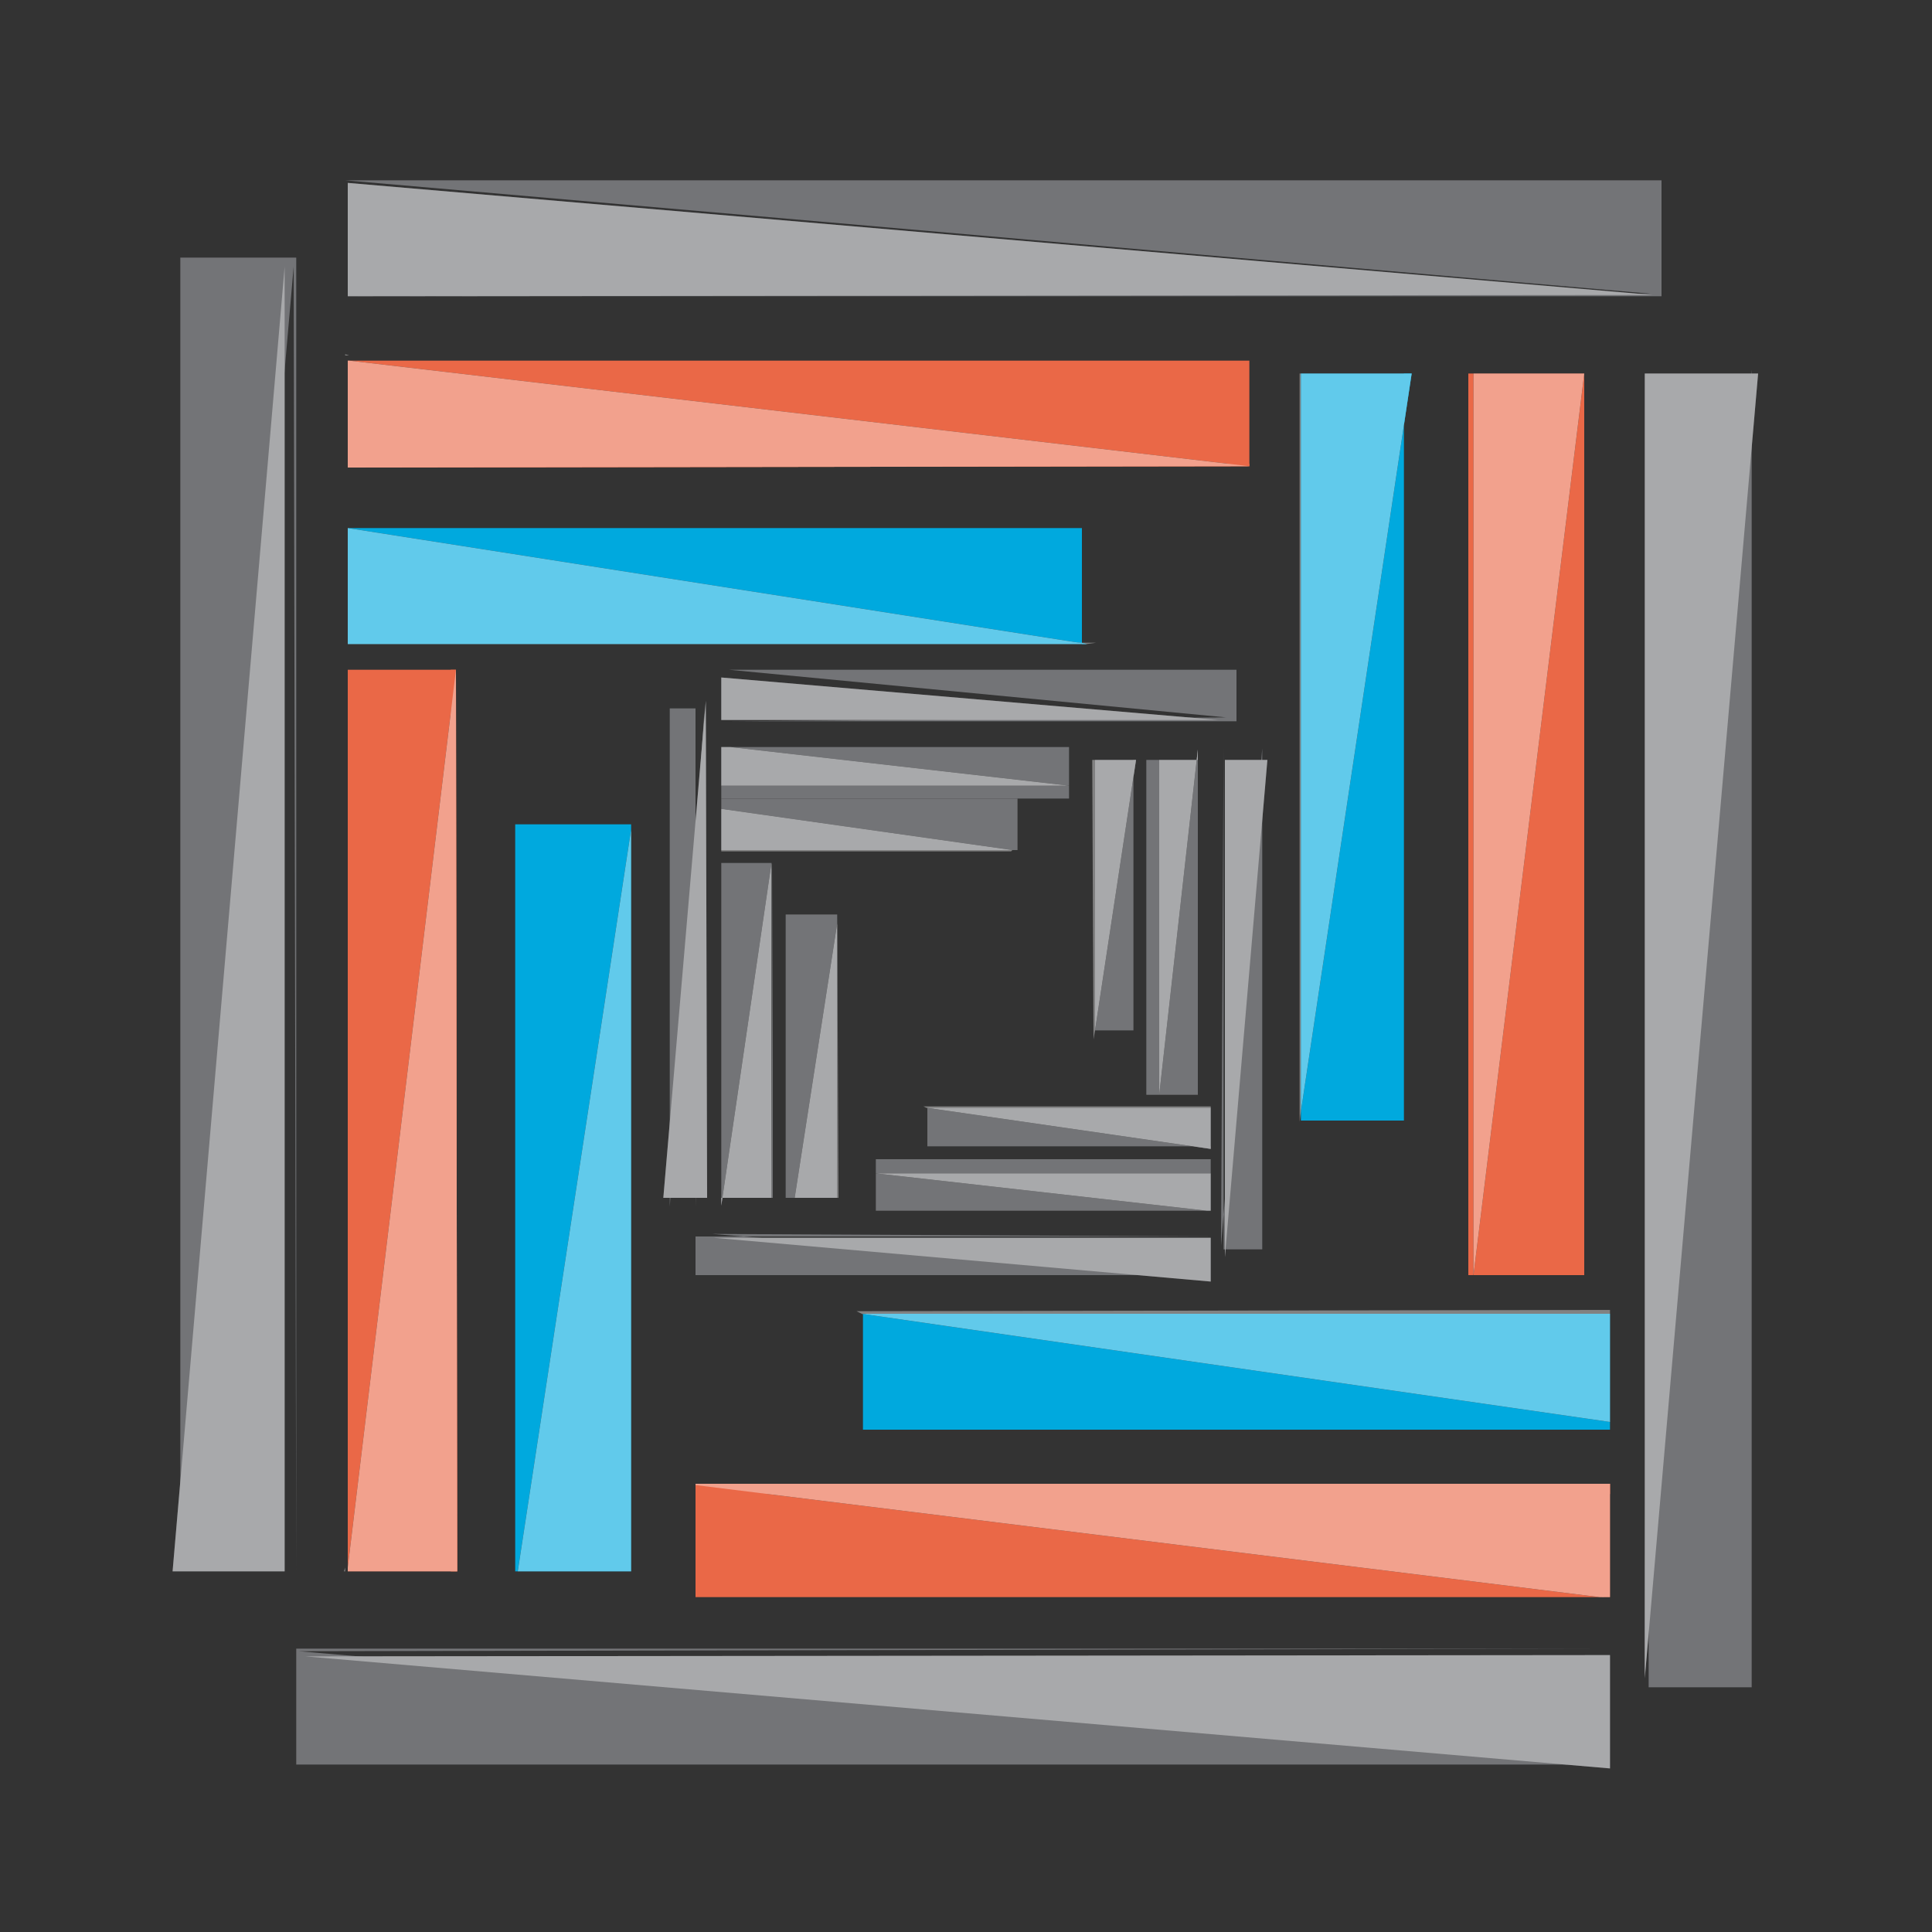 <?xml version="1.0" encoding="utf-8"?>
<!-- Generator: Adobe Illustrator 18.1.0, SVG Export Plug-In . SVG Version: 6.00 Build 0)  -->
<svg version="1.1" id="Layer_1" xmlns="http://www.w3.org/2000/svg" xmlns:xlink="http://www.w3.org/1999/xlink" x="0px" y="0px"
	 viewBox="0 0 150 150" enable-background="new 0 0 150 150" xml:space="preserve">
<rect x="0" y="0" width="150" height="150" fill="#333333" stroke="none"/>
<g>
	<polygon fill="#737477" points="14,122 22.8,20.7 23,122 23,20 14,20 	"/>
	<polygon fill="#EA6847" points="35,122 35,52 35.4,52 35.5,122 	"/>
	<polygon fill="#EA6847" points="27,52 27,121.7 35.4,52 	"/>
	<polygon fill="#00A9DE" points="40,64 40,122 40.2,122 49,64.4 49,64 	"/>
	<polygon fill="#737477" points="13.4,122 22.1,122 22.1,20.7 	"/>
	<polygon opacity="0.38" fill="#FFFFFF" points="13.4,122 22.1,122 22.1,20.7 	"/>
	<polygon opacity="0.38" fill="#FFFFFF" points="26.8,122 26.8,121.7 26.7,122 	"/>
	<polygon opacity="0.38" fill="#FFFFFF" points="35.4,52.4 35.4,52.5 35.4,52.5 	"/>
	<polygon fill="#EA6847" points="35.5,122 35.4,52 35.4,52 27,121.7 27,122 	"/>
	<polygon opacity="0.38" fill="#FFFFFF" points="35.5,122 35.4,52 35.4,52 27,121.7 27,122 	"/>
	<polygon opacity="0.38" fill="#FFFFFF" points="49,122 49,63.8 49,64.4 49,122 	"/>
	<polygon fill="#00A9DE" points="49,122 49,64.4 40.2,122 	"/>
	<polygon opacity="0.38" fill="#FFFFFF" points="49,122 49,64.4 40.2,122 	"/>
	<polygon fill="#737477" points="129,14 26.8,14 128.1,22.8 26.8,23 129,23 	"/>
	<polygon fill="#EA6847" points="97,36.2 27,36.3 27,36 97,36 	"/>
	<polygon fill="#EA6847" points="97,28 27.1,28 97,36.2 	"/>
	<polygon fill="#00A9DE" points="84,50 84,41 27,41 27,41 84.4,50 	"/>
	<polygon fill="#737477" points="27,14.2 27,23 128.3,22.9 	"/>
	<polygon opacity="0.38" fill="#FFFFFF" points="27,14.2 27,23 128.3,22.9 	"/>
	<polygon opacity="0.38" fill="#FFFFFF" points="96.4,36.2 96.3,36.2 96.3,36.2 	"/>
	<polygon opacity="0.38" fill="#FFFFFF" points="26.8,27.5 26.8,27.6 27.1,27.6 	"/>
	<polygon fill="#EA6847" points="97,36.2 27.1,28 27,28 27,36.3 97,36.2 	"/>
	<polygon opacity="0.38" fill="#FFFFFF" points="97,36.2 27.1,28 27,28 27,36.3 97,36.2 	"/>
	<polygon opacity="0.38" fill="#FFFFFF" points="84.4,50 27,50 27,49.8 85.1,49.9 	"/>
	<polygon fill="#00A9DE" points="27,41 27,50 84.4,50 	"/>
	<polygon opacity="0.38" fill="#FFFFFF" points="27,41 27,50 84.4,50 	"/>
	<polygon fill="#737477" points="127.7,130 128,28.7 128,131 136,131 136,28.7 	"/>
	<polygon fill="#EA6847" points="114,29 114,99 114.4,99 114.4,29 	"/>
	<polygon fill="#EA6847" points="123,99 123,29 114.4,99 	"/>
	<polygon fill="#00A9DE" points="109,87 109,29 109.6,29 101,86.3 101,87 	"/>
	<polygon fill="#737477" points="136.5,29 127.7,29 127.7,130.3 	"/>
	<polygon opacity="0.38" fill="#FFFFFF" points="136.5,29 127.7,29 127.7,130.3 	"/>
	<polygon opacity="0.38" fill="#FFFFFF" points="123.1,28.7 123.1,28.7 123.1,29 	"/>
	<polygon opacity="0.38" fill="#FFFFFF" points="114.4,98.3 114.4,98.2 114.4,98.2 	"/>
	<polygon fill="#EA6847" points="114.4,99 114.4,99 123,29 123,29 114.4,29 	"/>
	<polygon opacity="0.38" fill="#FFFFFF" points="114.4,99 114.4,99 123,29 123,29 114.4,29 	"/>
	<polygon opacity="0.38" fill="#FFFFFF" points="100.9,29 100.9,87.1 101,86.3 101,29 	"/>
	<polygon fill="#00A9DE" points="101,29 101,86.3 109.6,29 	"/>
	<polygon opacity="0.38" fill="#FFFFFF" points="101,29 101,86.3 109.6,29 	"/>
	<polygon fill="#737477" points="23,137 124.5,137 23.2,128.2 124.5,128 23,128 	"/>
	<polygon fill="#EA6847" points="54,124 124.2,124 54,115.3 	"/>
	<polygon fill="#EA6847" points="54,115.2 125,115.2 125,116 54,116 	"/>
	<polygon fill="#00A9DE" points="67,102 67,111 125,111 125,110.4 66.9,102 	"/>
	<polygon fill="#737477" points="125,137.3 125,128.5 23.7,128.6 	"/>
	<polygon opacity="0.38" fill="#FFFFFF" points="125,137.3 125,128.5 23.7,128.6 	"/>
	<polygon opacity="0.38" fill="#FFFFFF" points="54.9,115.2 55,115.3 55,115.2 	"/>
	<polygon opacity="0.38" fill="#FFFFFF" points="124.5,124 124.5,123.9 124.2,123.9 	"/>
	<polygon fill="#EA6847" points="54,115.3 124.2,124 125,124 125,115.2 54,115.2 	"/>
	<polygon opacity="0.38" fill="#FFFFFF" points="54,115.3 124.2,124 125,124 125,115.2 54,115.2 	"/>
	<polygon opacity="0.38" fill="#FFFFFF" points="66.9,102 125,102 125,101.7 66.5,101.8 	"/>
	<polygon fill="#00A9DE" points="125,110.4 125,102 66.9,102 	"/>
	<polygon opacity="0.38" fill="#FFFFFF" points="125,110.4 125,102 66.9,102 	"/>
	<polygon fill="#737477" points="54.7,55.1 54,93.7 54,55 52,55 52,93.7 	"/>
	<polygon fill="#737477" points="60,93 60,67.2 60,67 59.9,93 	"/>
	<polygon fill="#737477" points="56,93.6 59.9,67 56,67 	"/>
	<polygon fill="#737477" points="61,71 61,93 61.7,93 65,71.7 65,71 	"/>
	<polygon fill="#737477" points="51.5,93 54.9,93 54.8,54.4 	"/>
	<polygon opacity="0.38" fill="#FFFFFF" points="51.5,93 54.9,93 54.8,54.4 	"/>
	<polygon opacity="0.38" fill="#FFFFFF" points="59.9,67.2 59.9,67.2 59.9,67.2 	"/>
	<polygon opacity="0.38" fill="#FFFFFF" points="56.6,93.7 56.6,93.7 56.6,93.6 	"/>
	<polygon fill="#737477" points="56,93 59.9,93 59.9,67 59.9,67 56,93.6 	"/>
	<polygon opacity="0.38" fill="#FFFFFF" points="56,93 59.9,93 59.9,67 59.9,67 56,93.6 	"/>
	<polygon opacity="0.38" fill="#FFFFFF" points="65.1,93 65,71.2 65,71.7 65,93 	"/>
	<polygon fill="#737477" points="65,93 65,71.7 61.7,93 	"/>
	<polygon opacity="0.38" fill="#FFFFFF" points="65,93 65,71.7 61.7,93 	"/>
	<polygon fill="#737477" points="96,52 56.6,52 95.2,55.7 56.6,56 96,56 	"/>
	<polygon fill="#737477" points="56.7,58 83,61 83,58 	"/>
	<polygon fill="#737477" points="56,62 83,62 83,61 56,61 	"/>
	<polygon fill="#737477" points="56,62.8 78.6,66 79,66 79,62 56,62 	"/>
	<polygon fill="#737477" points="56,52.6 56,55.9 94.6,55.9 	"/>
	<polygon opacity="0.38" fill="#FFFFFF" points="56,52.6 56,55.9 94.6,55.9 	"/>
	<polygon opacity="0.38" fill="#FFFFFF" points="56.6,57.7 56.6,57.7 56.7,57.7 	"/>
	<polygon opacity="0.38" fill="#FFFFFF" points="83.1,61 83.1,61 83.1,61 	"/>
	<polygon fill="#737477" points="56,58 56,61 83,61 83,61 56.7,58 	"/>
	<polygon opacity="0.38" fill="#FFFFFF" points="56,58 56,61 83,61 83,61 56.7,58 	"/>
	<polygon opacity="0.38" fill="#FFFFFF" points="56,66.1 78.5,66.1 78.6,66 56,66 	"/>
	<polygon fill="#737477" points="56,66 78.6,66 56,62.8 	"/>
	<polygon opacity="0.38" fill="#FFFFFF" points="56,66 78.6,66 56,62.8 	"/>
	<polygon fill="#737477" points="98,58.1 94.8,96.7 95,58.1 95,97 98,97 	"/>
	<polygon fill="#737477" points="89,59 89,85 90,85 90,59 	"/>
	<polygon fill="#737477" points="93,85 93,58.2 90,85 	"/>
	<polygon fill="#737477" points="88,80 88,59 88.2,59 85,80.1 85,80 	"/>
	<polygon fill="#737477" points="98.4,59 95.1,59 95.1,97.6 	"/>
	<polygon opacity="0.38" fill="#FFFFFF" points="98.4,59 95.1,59 95.1,97.6 	"/>
	<polygon opacity="0.38" fill="#FFFFFF" points="90,84.6 90,84.6 90,84.6 	"/>
	<polygon opacity="0.38" fill="#FFFFFF" points="93.3,58.1 93.3,58.1 93.3,58.2 	"/>
	<polygon fill="#737477" points="93,58.2 93,59 90,59 90,85 90,85 	"/>
	<polygon opacity="0.38" fill="#FFFFFF" points="93,58.2 93,59 90,59 90,85 90,85 	"/>
	<polygon opacity="0.38" fill="#FFFFFF" points="84.8,59 84.9,80.7 85,80.1 85,59 	"/>
	<polygon fill="#737477" points="85,59 85,80.1 88.2,59 	"/>
	<polygon opacity="0.38" fill="#FFFFFF" points="85,59 85,80.1 88.2,59 	"/>
	<polygon fill="#737477" points="54,99 93.8,99 55.3,95.8 93.8,96 54,96 	"/>
	<polygon fill="#737477" points="68,94 93.7,94 68,91.1 	"/>
	<polygon fill="#737477" points="94,90 68,90 68,91.1 94,91.1 	"/>
	<polygon fill="#737477" points="94,89.2 71.9,86 72,86 72,89 94,89 	"/>
	<polygon fill="#737477" points="94,99.5 94,96.1 55.4,96.1 	"/>
	<polygon opacity="0.38" fill="#FFFFFF" points="94,99.5 94,96.1 55.4,96.1 	"/>
	<polygon opacity="0.38" fill="#FFFFFF" points="93.8,94.4 93.7,94.4 93.8,94.4 	"/>
	<polygon opacity="0.38" fill="#FFFFFF" points="67.3,91.1 67.4,91.1 67.4,91.1 	"/>
	<polygon fill="#737477" points="94,91.1 68,91.1 68,91.1 93.7,94 94,94 	"/>
	<polygon opacity="0.38" fill="#FFFFFF" points="94,91.1 68,91.1 68,91.1 93.7,94 94,94 	"/>
	<polygon opacity="0.38" fill="#FFFFFF" points="94,85.9 71.7,85.9 71.9,86 94,86 	"/>
	<polygon fill="#737477" points="94,86 71.9,86 94,89.2 	"/>
	<polygon opacity="0.38" fill="#FFFFFF" points="94,86 71.9,86 94,89.2 	"/>
</g>
</svg>
